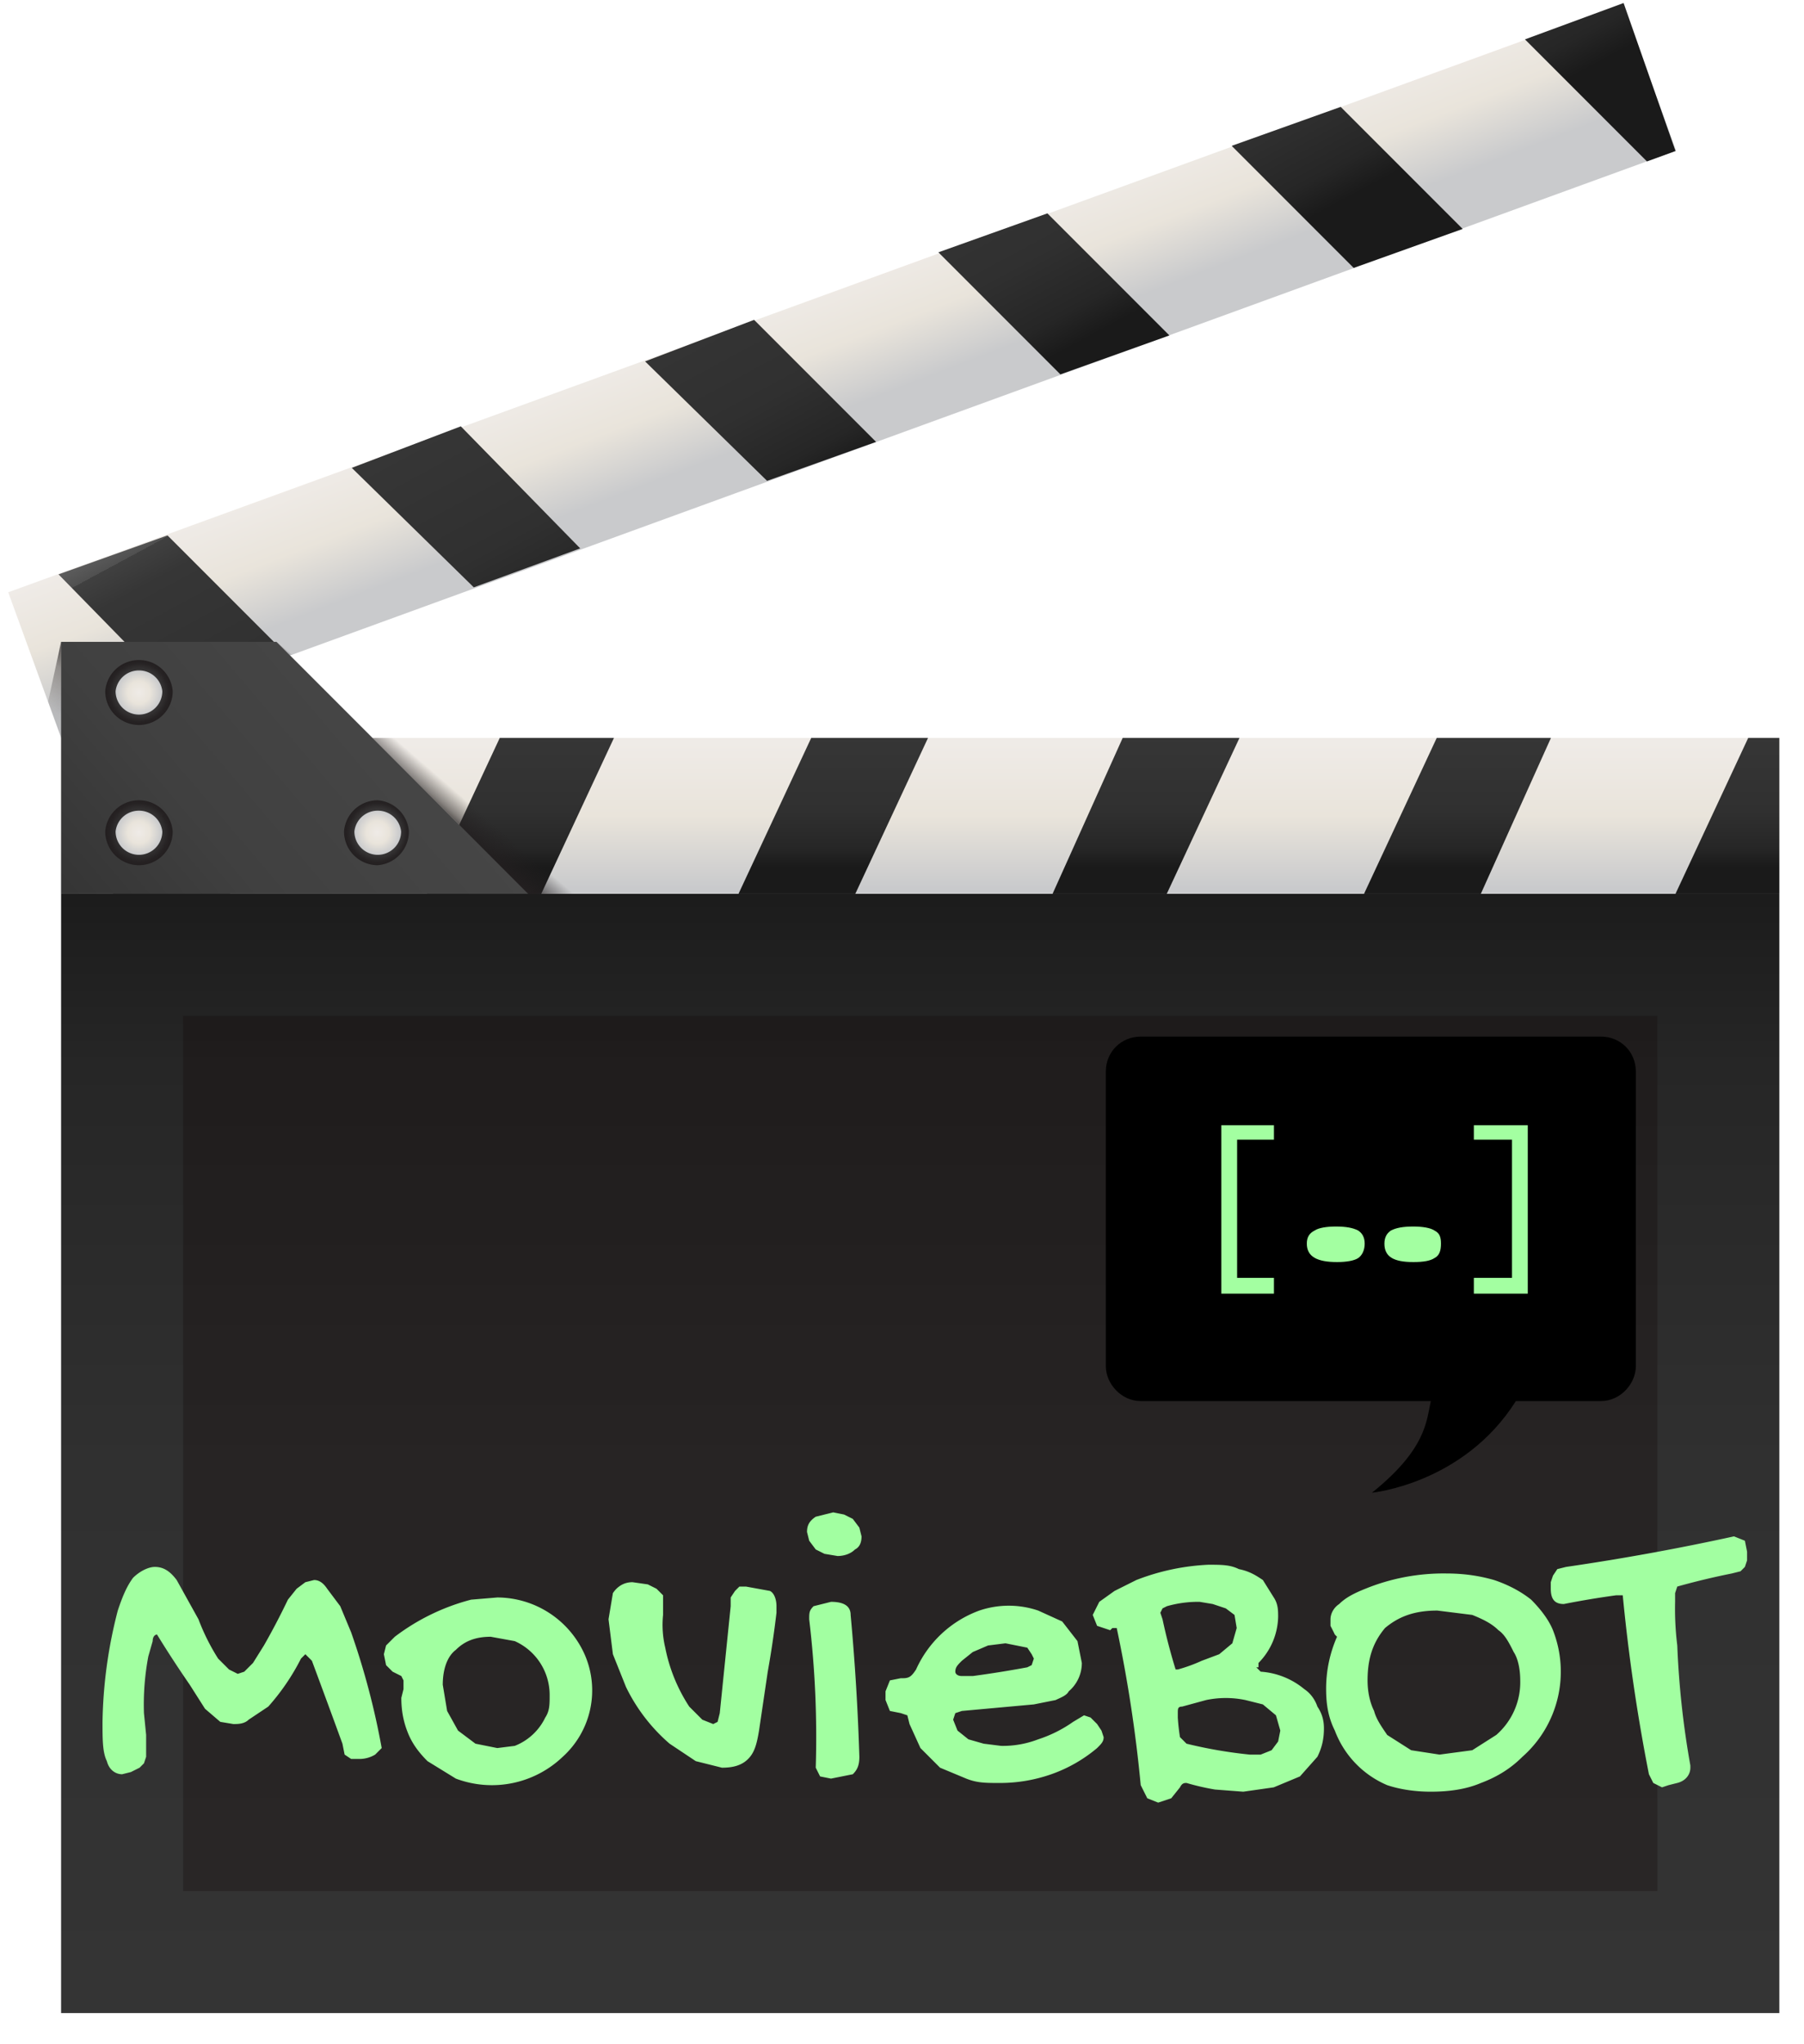 <svg xmlns="http://www.w3.org/2000/svg" xmlns:xlink="http://www.w3.org/1999/xlink" id="master-artboard" width="827.1" height="936.5">
  <defs/>
  <path id="ee-background" fill="#fff" fill-opacity="0" d="M0 0h827v937H0z" pointer-events="none"/>
  <defs>
    <linearGradient id="linear-gradient" x1="700" x2="700" y1="324.8" y2="949.9" gradientUnits="userSpaceOnUse">
      <stop offset="0"/>
      <stop offset=".5" stop-color="#430d31"/>
      <stop offset=".6" stop-color="#320a25"/>
      <stop offset=".9" stop-color="#0e030a"/>
      <stop offset="1"/>
    </linearGradient>
    <linearGradient id="linear-gradient-2" x1="710.2" x2="710.2" y1="434.1" y2="1203.5" gradientUnits="userSpaceOnUse">
      <stop offset="0" stop-color="#1a1a1a"/>
      <stop offset=".1" stop-color="#262626"/>
      <stop offset=".3" stop-color="#303030"/>
      <stop offset=".5" stop-color="#333"/>
      <stop offset=".7" stop-color="#363636"/>
      <stop offset=".8" stop-color="#404040"/>
      <stop offset=".8" stop-color="#505050"/>
      <stop offset=".9" stop-color="#676767"/>
      <stop offset="1" stop-color="gray"/>
    </linearGradient>
    <linearGradient id="Brick_2" x1="710.2" x2="710.2" y1="386.8" y2="442.9" gradientUnits="userSpaceOnUse">
      <stop offset="0" stop-color="#efebe7"/>
      <stop offset=".5" stop-color="#e9e4db"/>
      <stop offset="1" stop-color="#c9cacc"/>
    </linearGradient>
    <linearGradient id="linear-gradient-3" x1="1021.2" x2="1021.2" y1="434.8" y2="362.7" xlink:href="#linear-gradient-2"/>
    <linearGradient id="linear-gradient-4" x1="917.2" x2="917.2" y1="434.8" y2="362.7" xlink:href="#linear-gradient-2"/>
    <linearGradient id="linear-gradient-5" x1="796.8" x2="796.8" y1="434.8" y2="362.7" xlink:href="#linear-gradient-2"/>
    <linearGradient id="linear-gradient-6" x1="676.4" x2="676.4" y1="434.8" y2="362.7" xlink:href="#linear-gradient-2"/>
    <linearGradient id="linear-gradient-7" x1="556.1" x2="556.1" y1="434.8" y2="362.7" xlink:href="#linear-gradient-2"/>
    <linearGradient id="linear-gradient-8" x1="435.7" x2="435.7" y1="434.8" y2="362.7" xlink:href="#linear-gradient-2"/>
    <linearGradient id="Brick_2-2" x1="3908.4" x2="3895.1" y1="536.6" y2="489.9" gradientTransform="scale(-1) rotate(15 4458 -17187)" xlink:href="#Brick_2"/>
    <linearGradient id="linear-gradient-9" x1="3601.3" x2="3650.6" y1="603.6" y2="718.9" gradientTransform="matrix(-1 .09 -.09 -1 4611 413)" xlink:href="#linear-gradient-2"/>
    <linearGradient id="linear-gradient-10" x1="3699.8" x2="3749.1" y1="561.4" y2="676.8" gradientTransform="matrix(-1 .09 -.09 -1 4611 413)" xlink:href="#linear-gradient-2"/>
    <linearGradient id="linear-gradient-11" x1="3809.4" x2="3858.7" y1="514.6" y2="629.9" gradientTransform="matrix(-1 .09 -.09 -1 4611 413)" xlink:href="#linear-gradient-2"/>
    <linearGradient id="linear-gradient-12" x1="3918.9" x2="3968.3" y1="467.7" y2="583" gradientTransform="matrix(-1 .09 -.09 -1 4611 413)" xlink:href="#linear-gradient-2"/>
    <linearGradient id="linear-gradient-13" x1="4028.5" x2="4077.8" y1="420.9" y2="536.2" gradientTransform="matrix(-1 .09 -.09 -1 4611 413)" xlink:href="#linear-gradient-2"/>
    <linearGradient id="linear-gradient-14" x1="4138" x2="4187.4" y1="374" y2="489.3" gradientTransform="matrix(-1 .09 -.09 -1 4611 413)" xlink:href="#linear-gradient-2"/>
    <linearGradient id="linear-gradient-15" x1="387.3" x2="897.2" y1="466.2" y2="32.7" gradientUnits="userSpaceOnUse">
      <stop offset="0" stop-color="#333"/>
      <stop offset=".1" stop-color="#404040"/>
      <stop offset=".3" stop-color="#4a4a4a"/>
      <stop offset=".5" stop-color="#4d4d4d"/>
      <stop offset=".7" stop-color="#505050"/>
      <stop offset=".8" stop-color="#5a5a5a"/>
      <stop offset=".9" stop-color="#6a6a6a"/>
      <stop offset="1" stop-color="gray"/>
    </linearGradient>
    <linearGradient id="linear-gradient-16" x1="363.4" x2="391.5" y1="391.4" y2="347.7" xlink:href="#radial-gradient-6"/>
    <linearGradient id="linear-gradient-17" x1="543.6" x2="532.6" y1="416.4" y2="429.1" gradientUnits="userSpaceOnUse">
      <stop offset="0" stop-color="#231f20" stop-opacity="0"/>
      <stop offset=".4" stop-color="#231f20" stop-opacity=".5"/>
      <stop offset=".7" stop-color="#231f20"/>
    </linearGradient>
    <linearGradient id="linear-gradient-18" x1="465.9" x2="454.9" y1="349.4" y2="362.1" xlink:href="#linear-gradient-17"/>
    <linearGradient id="Brick_2-3" x1="569.3" x2="569.3" y1="665.6" y2="531.1" xlink:href="#Brick_2"/>
    <linearGradient id="Brick_2-4" x1="607.6" x2="607.6" y1="665.6" y2="531.1" xlink:href="#Brick_2"/>
    <linearGradient id="Brick_2-5" x1="649" x2="649" y1="665.6" y2="531.1" xlink:href="#Brick_2"/>
    <linearGradient id="Brick_2-6" x1="703.1" x2="703.1" y1="665.6" y2="531.1" xlink:href="#Brick_2"/>
    <linearGradient id="Brick_2-7" x1="763.3" x2="763.3" y1="665.6" y2="531.1" xlink:href="#Brick_2"/>
    <linearGradient id="Brick_2-8" x1="826.9" x2="826.9" y1="665.6" y2="531.1" xlink:href="#Brick_2"/>
    <linearGradient id="gradient-1" x1="392.4" x2="392.4" y1="732.9" y2="877" gradientTransform="matrix(1 .018 -.015 .864 11 93)" gradientUnits="userSpaceOnUse">
      <stop offset="0" stop-color="#bdf2ff"/>
      <stop offset="1" stop-color="#57ddff"/>
    </linearGradient>
    <radialGradient id="radial-gradient" cx="1033.3" cy="430.2" r="395.4" gradientTransform="rotate(9 843 -126)" gradientUnits="userSpaceOnUse">
      <stop offset="0" stop-color="#f15a24"/>
      <stop offset="0" stop-color="#ee5626"/>
      <stop offset=".1" stop-color="#db4233" stop-opacity=".7"/>
      <stop offset=".2" stop-color="#cb313e" stop-opacity=".5"/>
      <stop offset=".4" stop-color="#bd2248" stop-opacity=".4"/>
      <stop offset=".5" stop-color="#b2154f" stop-opacity=".2"/>
      <stop offset=".6" stop-color="#a90c55" stop-opacity=".1"/>
      <stop offset=".7" stop-color="#a3055a" stop-opacity=".1"/>
      <stop offset=".8" stop-color="#9f015c" stop-opacity="0"/>
      <stop offset="1" stop-color="#9e005d" stop-opacity="0"/>
    </radialGradient>
    <radialGradient id="radial-gradient-2" cx="659.3" cy="261.1" r="623.2" gradientTransform="rotate(9 469 -295)" xlink:href="#radial-gradient"/>
    <radialGradient id="radial-gradient-3" cx="141.4" cy="629" r="825" gradientTransform="translate(-90 23)" xlink:href="#radial-gradient"/>
    <radialGradient id="radial-gradient-4" cx="1385.7" cy="600.1" r="623.2" gradientTransform="rotate(9 1195 43)" xlink:href="#radial-gradient"/>
    <radialGradient id="radial-gradient-5" cx="490.3" cy="556.5" r="422.3" gradientTransform="rotate(9 300 0)" xlink:href="#radial-gradient"/>
    <radialGradient id="radial-gradient-6" cx="409" cy="367.5" r="12.6" gradientUnits="userSpaceOnUse">
      <stop offset="0" stop-color="#231f20" stop-opacity="0"/>
      <stop offset=".4" stop-color="#231f20" stop-opacity=".1"/>
      <stop offset=".7" stop-color="#231f20" stop-opacity=".4"/>
      <stop offset=".9" stop-color="#231f20" stop-opacity=".9"/>
      <stop offset="1" stop-color="#231f20"/>
    </radialGradient>
    <radialGradient id="radial-gradient-7" cx="409" cy="421.4" r="12.6" xlink:href="#radial-gradient-6"/>
    <radialGradient id="radial-gradient-8" cx="500.9" cy="421.4" r="12.6" xlink:href="#radial-gradient-6"/>
    <radialGradient id="radial-gradient-9" cx="409" cy="367.5" r="8.7" xlink:href="#Brick_2"/>
    <radialGradient id="radial-gradient-10" cx="409" cy="421.4" r="8.7" xlink:href="#Brick_2"/>
    <radialGradient id="radial-gradient-11" cx="500.9" cy="421.4" r="8.7" xlink:href="#Brick_2"/>
    <radialGradient id="gradient-0" cx=".5" cy=".5" r=".5" gradientUnits="objectBoundingBox">
      <stop offset="0" stop-color="#1f194f"/>
      <stop offset="1" stop-color="#010002"/>
    </radialGradient>
    <clipPath id="clip-path">
      <path id="_Clipping_Path_" fill="none" d="M0 0h1400v980H0V0z" class="cls-1" data-name="&lt;Clipping Path&gt;"/>
    </clipPath>
  </defs>
  <path fill="#0a0709" d="M990 579h-24v162h24a11 11 0 0012-11V591a11 11 0 00-12-12zM434 579h-24a11 11 0 00-12 12v139a11 11 0 0012 11h24z" class="cls-10" transform="translate(-423 -120) scale(1.19)"/>
  <path fill="url(&quot;#linear-gradient-2&quot;)" d="M379 445h662v431H379V445z" class="cls-11" transform="translate(-423 -120) scale(1.19)"/>
  <path fill="#110808" d="M426 492h568v337H426V492z" class="cls-12" opacity=".3" transform="translate(-423 -120) scale(1.19)"/>
  <path fill="url(&quot;#Brick_2&quot;)" d="M379 385h662v60H379v-60z" class="cls-13" transform="translate(-423 -120) scale(1.19)"/>
  <path fill="url(&quot;#linear-gradient-3&quot;)" d="M1029 385l-28 60h40v-60h-12z" class="cls-14" transform="translate(-423 -120) scale(1.19)"/>
  <path fill="url(&quot;#linear-gradient-4&quot;)" d="M881 445h45l27-60h-44l-28 60z" class="cls-15" transform="translate(-423 -120) scale(1.19)"/>
  <path fill="url(&quot;#linear-gradient-5&quot;)" d="M761 445h44l28-60h-45l-27 60z" class="cls-16" transform="translate(-423 -120) scale(1.19)"/>
  <path fill="url(&quot;#linear-gradient-6&quot;)" d="M640 445h45l28-60h-45l-28 60z" class="cls-17" transform="translate(-423 -120) scale(1.19)"/>
  <path fill="url(&quot;#linear-gradient-7&quot;)" d="M520 445h44l28-60h-44l-28 60z" class="cls-18" transform="translate(-423 -120) scale(1.19)"/>
  <path fill="url(&quot;#linear-gradient-8&quot;)" d="M399 445h45l28-60h-45l-28 60z" class="cls-19" transform="translate(-423 -120) scale(1.19)"/>
  <path fill="url(&quot;#Brick_2-2&quot;)" d="M349 214h662v60H349v-60z" class="cls-20" transform="rotate(-20 257 1430) scale(1.19)"/>
  <path fill="url(&quot;#linear-gradient-9&quot;)" d="M990 163l-47-47 38-14 20 57-11 4z" class="cls-21" transform="translate(-423 -120) scale(1.19)"/>
  <path fill="url(&quot;#linear-gradient-10&quot;)" d="M830 157l42-15 47 47-42 15-47-47z" class="cls-22" transform="translate(-423 -120) scale(1.19)"/>
  <path fill="url(&quot;#linear-gradient-11&quot;)" d="M717 198l42-15 47 47-42 15-47-47z" class="cls-23" transform="translate(-423 -120) scale(1.19)"/>
  <path fill="url(&quot;#linear-gradient-12&quot;)" d="M604 240l42-16 47 47-42 15-47-46z" class="cls-24" transform="translate(-423 -120) scale(1.19)"/>
  <path fill="url(&quot;#linear-gradient-13&quot;)" d="M491 281l42-16 46 47-41 15-47-46z" class="cls-25" transform="translate(-423 -120) scale(1.19)"/>
  <path fill="url(&quot;#linear-gradient-14&quot;)" d="M378 322l42-15 46 46-42 16-46-47z" class="cls-26" transform="translate(-423 -120) scale(1.19)"/>
  <path fill="url(&quot;#linear-gradient-15&quot;)" d="M379 348h83l97 97H379v-97z" class="cls-27" transform="translate(-423 -120) scale(1.19)"/>
  <path fill="url(&quot;#radial-gradient-6&quot;)" d="M422 367a13 13 0 01-13 13 13 13 0 01-13-13 13 13 0 0113-12 13 13 0 0113 12z" class="cls-28" transform="translate(-423 -120) scale(1.19)"/>
  <path fill="url(&quot;#radial-gradient-7&quot;)" d="M422 421a13 13 0 01-13 13 13 13 0 01-13-13 13 13 0 0113-12 13 13 0 0113 12z" class="cls-29" transform="translate(-423 -120) scale(1.19)"/>
  <path fill="url(&quot;#radial-gradient-8&quot;)" d="M513 421a13 13 0 01-12 13 13 13 0 01-13-13 13 13 0 0113-12 13 13 0 0112 12z" class="cls-30" transform="translate(-423 -120) scale(1.19)"/>
  <path fill="url(&quot;#radial-gradient-9&quot;)" d="M418 367a9 9 0 01-9 9 9 9 0 01-9-9 9 9 0 019-8 9 9 0 019 8z" class="cls-31" transform="translate(-423 -120) scale(1.19)"/>
  <path fill="url(&quot;#radial-gradient-10&quot;)" d="M418 421a9 9 0 01-9 9 9 9 0 01-9-9 9 9 0 019-8 9 9 0 019 8z" class="cls-32" transform="translate(-423 -120) scale(1.19)"/>
  <path fill="url(&quot;#radial-gradient-11&quot;)" d="M510 421a9 9 0 01-9 9 9 9 0 01-9-9 9 9 0 019-8 9 9 0 019 8z" class="cls-33" transform="translate(-423 -120) scale(1.19)"/>
  <path fill="url(&quot;#linear-gradient-16&quot;)" d="M379 348l-5 23 5 14v-37z" class="cls-34" transform="translate(-423 -120) scale(1.19)"/>
  <path fill="url(&quot;#linear-gradient-17&quot;)" d="M559 445h32l-80-60h-12l60 60z" class="cls-35" transform="translate(-423 -120) scale(1.19)"/>
  <path fill="url(&quot;#linear-gradient-18&quot;)" d="M467 353h1l-6-5 5 5z" class="cls-36" transform="translate(-423 -120) scale(1.19)"/>
  <path stroke="#eaf7fd" stroke-linejoin="round" stroke-miterlimit="10" stroke-width="0" d="M734 475H523c-9 0-16 7-16 16v135c0 8 7 16 16 16h133c-2 9-2 22-27 42 0 0 42-4 66-42h39c9 0 16-8 16-16V491c0-9-7-16-16-16z" class="st8"/>
  <path d="M519 598h40v11h-28v105h28v12h-40V598zm88 104c-15 0-23-4-23-14 0-5 2-8 6-10 3-2 9-3 16-3 8 0 13 1 17 3 3 2 5 5 5 10s-2 9-5 11-9 3-16 3zm58 0c-15 0-22-4-22-14 0-5 2-8 5-10 4-2 9-3 17-3 7 0 13 1 16 3 4 2 5 5 5 10s-1 9-5 11c-3 2-8 3-16 3zm75 12V609h-29v-11h41v128h-41v-12h29z" transform="translate(247 155) scale(.603)" style="white-space:pre" fill="#a3ffa1" color="#99a7ff"/>
  <path d="M140 758l-2 2a103 103 0 01-15 22l-9 6c-2 2-5 2-7 2l-6-1-7-6-7-11a517 517 0 01-15-23c-1 0-2 1-2 3l-2 7a119 119 0 00-2 26l1 10v10l-1 3-2 2-4 2-4 1c-3 0-6-2-7-6-2-4-2-10-2-18a215 215 0 017-51c2-6 4-11 7-15 3-3 7-5 10-5 4 0 7 2 10 6l10 18a98 98 0 009 18l5 5 4 2 3-1 4-4 5-8a322 322 0 0011-21l4-5 4-3 4-1c2 0 4 1 6 4l6 8 5 12a346 346 0 0114 53l-3 3a14 14 0 01-7 2h-4l-3-2-1-5a6125 6125 0 00-14-38l-3-3zm44 20l1-4v-4l-1-2-4-2-3-3-1-5 1-4 4-4a99 99 0 0135-17l12-1a44 44 0 0140 26 41 41 0 01-10 47 47 47 0 01-49 10l-13-8c-4-4-7-8-9-13s-3-10-3-16m44 23l8-1a26 26 0 0014-13c2-3 2-6 2-10a27 27 0 00-16-25l-11-2c-7 0-12 2-16 6-4 3-6 9-6 16l2 12 5 9 8 6 10 2zm107-65v-4l2-3 2-2h3l11 2c2 1 3 4 3 7v3a455 455 0 01-4 27l-4 27c-1 6-2 10-5 13s-7 4-12 4l-12-3-12-8a81 81 0 01-20-26l-6-15-2-16 2-12c2-3 5-5 9-5l7 1 4 2 3 3v9a45 45 0 001 15 76 76 0 0011 27l6 6 5 2 2-1 1-4 5-49zm49-23l-6-1-4-2-3-4-1-4c0-3 1-5 4-7l8-2 5 1 4 2 3 4 1 4c0 3-1 5-3 6-2 2-5 3-8 3m-13 29c0-3 0-4 2-6l8-2c6 0 9 2 9 6a1064 1064 0 014 65c0 4-1 6-3 8l-10 2-5-1-2-4a455 455 0 00-3-68zm121 47l5-3 3 1 3 3 2 3 1 3c0 2-1 3-3 5a67 67 0 01-21 12 71 71 0 01-24 4c-6 0-10 0-15-2l-12-5-9-9-5-11-1-4-3-1-5-1-2-5v-4l2-5 5-1h1c3 0 4-1 6-4a51 51 0 0129-27 42 42 0 0127 0l11 5 7 9 2 10a17 17 0 01-6 13c-1 2-4 3-6 4l-10 2-33 3-3 1-1 3 2 5 5 4 7 2 8 1a45 45 0 0017-3 60 60 0 0016-8m-21-25l2-1 1-3-1-2-2-3-5-1-5-1-8 1-7 3-5 4c-2 2-3 3-3 5 0 1 1 2 3 2h5a503 503 0 0025-4zm52 54a637 637 0 00-11-72h-2l-1 1-6-2-2-5 3-6 7-5 10-5a104 104 0 0133-7c6 0 10 0 14 2 5 1 8 3 11 5l5 8c2 3 2 6 2 9a31 31 0 01-9 21v2h-1l2 2a35 35 0 0120 8c3 2 5 5 6 8 2 3 3 6 3 10 0 5-1 9-3 13l-8 9-12 5-14 2-13-1a114 114 0 01-13-3c-1 0-2 0-3 2l-4 5-6 2-5-2-3-6m19-36c-2 0-2 1-2 3v2a91 91 0 001 9l3 3a211 211 0 0029 5h5l5-2 3-4 1-5-2-7-6-5-8-2a44 44 0 00-18 0l-11 3m-7-46l-2 1-1 2 1 3a266 266 0 006 23h1a74 74 0 0011-4l8-3 6-5 2-7-1-6-4-3-6-2-6-1a52 52 0 00-15 2zm121 85c-7 0-14-1-20-3a44 44 0 01-24-25c-3-6-4-12-4-19a59 59 0 015-24l-1-1a106 106 0 00-2-4v-3c0-2 1-5 4-7 3-3 7-5 12-7a95 95 0 0137-7c8 0 15 1 22 3 6 2 12 5 17 9 4 4 8 9 10 14a52 52 0 01-14 58c-5 5-11 9-19 12-7 3-15 4-23 4m41-51c0-5-1-10-3-13-2-4-4-8-7-10-3-3-7-5-12-7l-16-2c-11 0-18 3-24 8-5 6-8 13-8 24 0 5 1 10 3 14 1 4 4 8 6 11l11 7 13 2 15-2 11-7a32 32 0 0011-25zm47-39h-3a406 406 0 00-24 4c-4 0-6-2-6-7v-3l1-3 2-3 4-1a1104 1104 0 0077-14l5 2 1 5v4l-1 3-2 2-4 1a338 338 0 00-25 6l-1 3v4a136 136 0 001 20 402 402 0 006 55v1c0 3-2 6-6 7l-4 1-3 1-4-2-2-4a838 838 0 01-12-82z" style="white-space:pre;-webkit-text-stroke:0 #fff" fill="#a2ffa1" stroke="#fff" stroke-opacity="0" stroke-width="0" color="#fefffc"/>
</svg>

